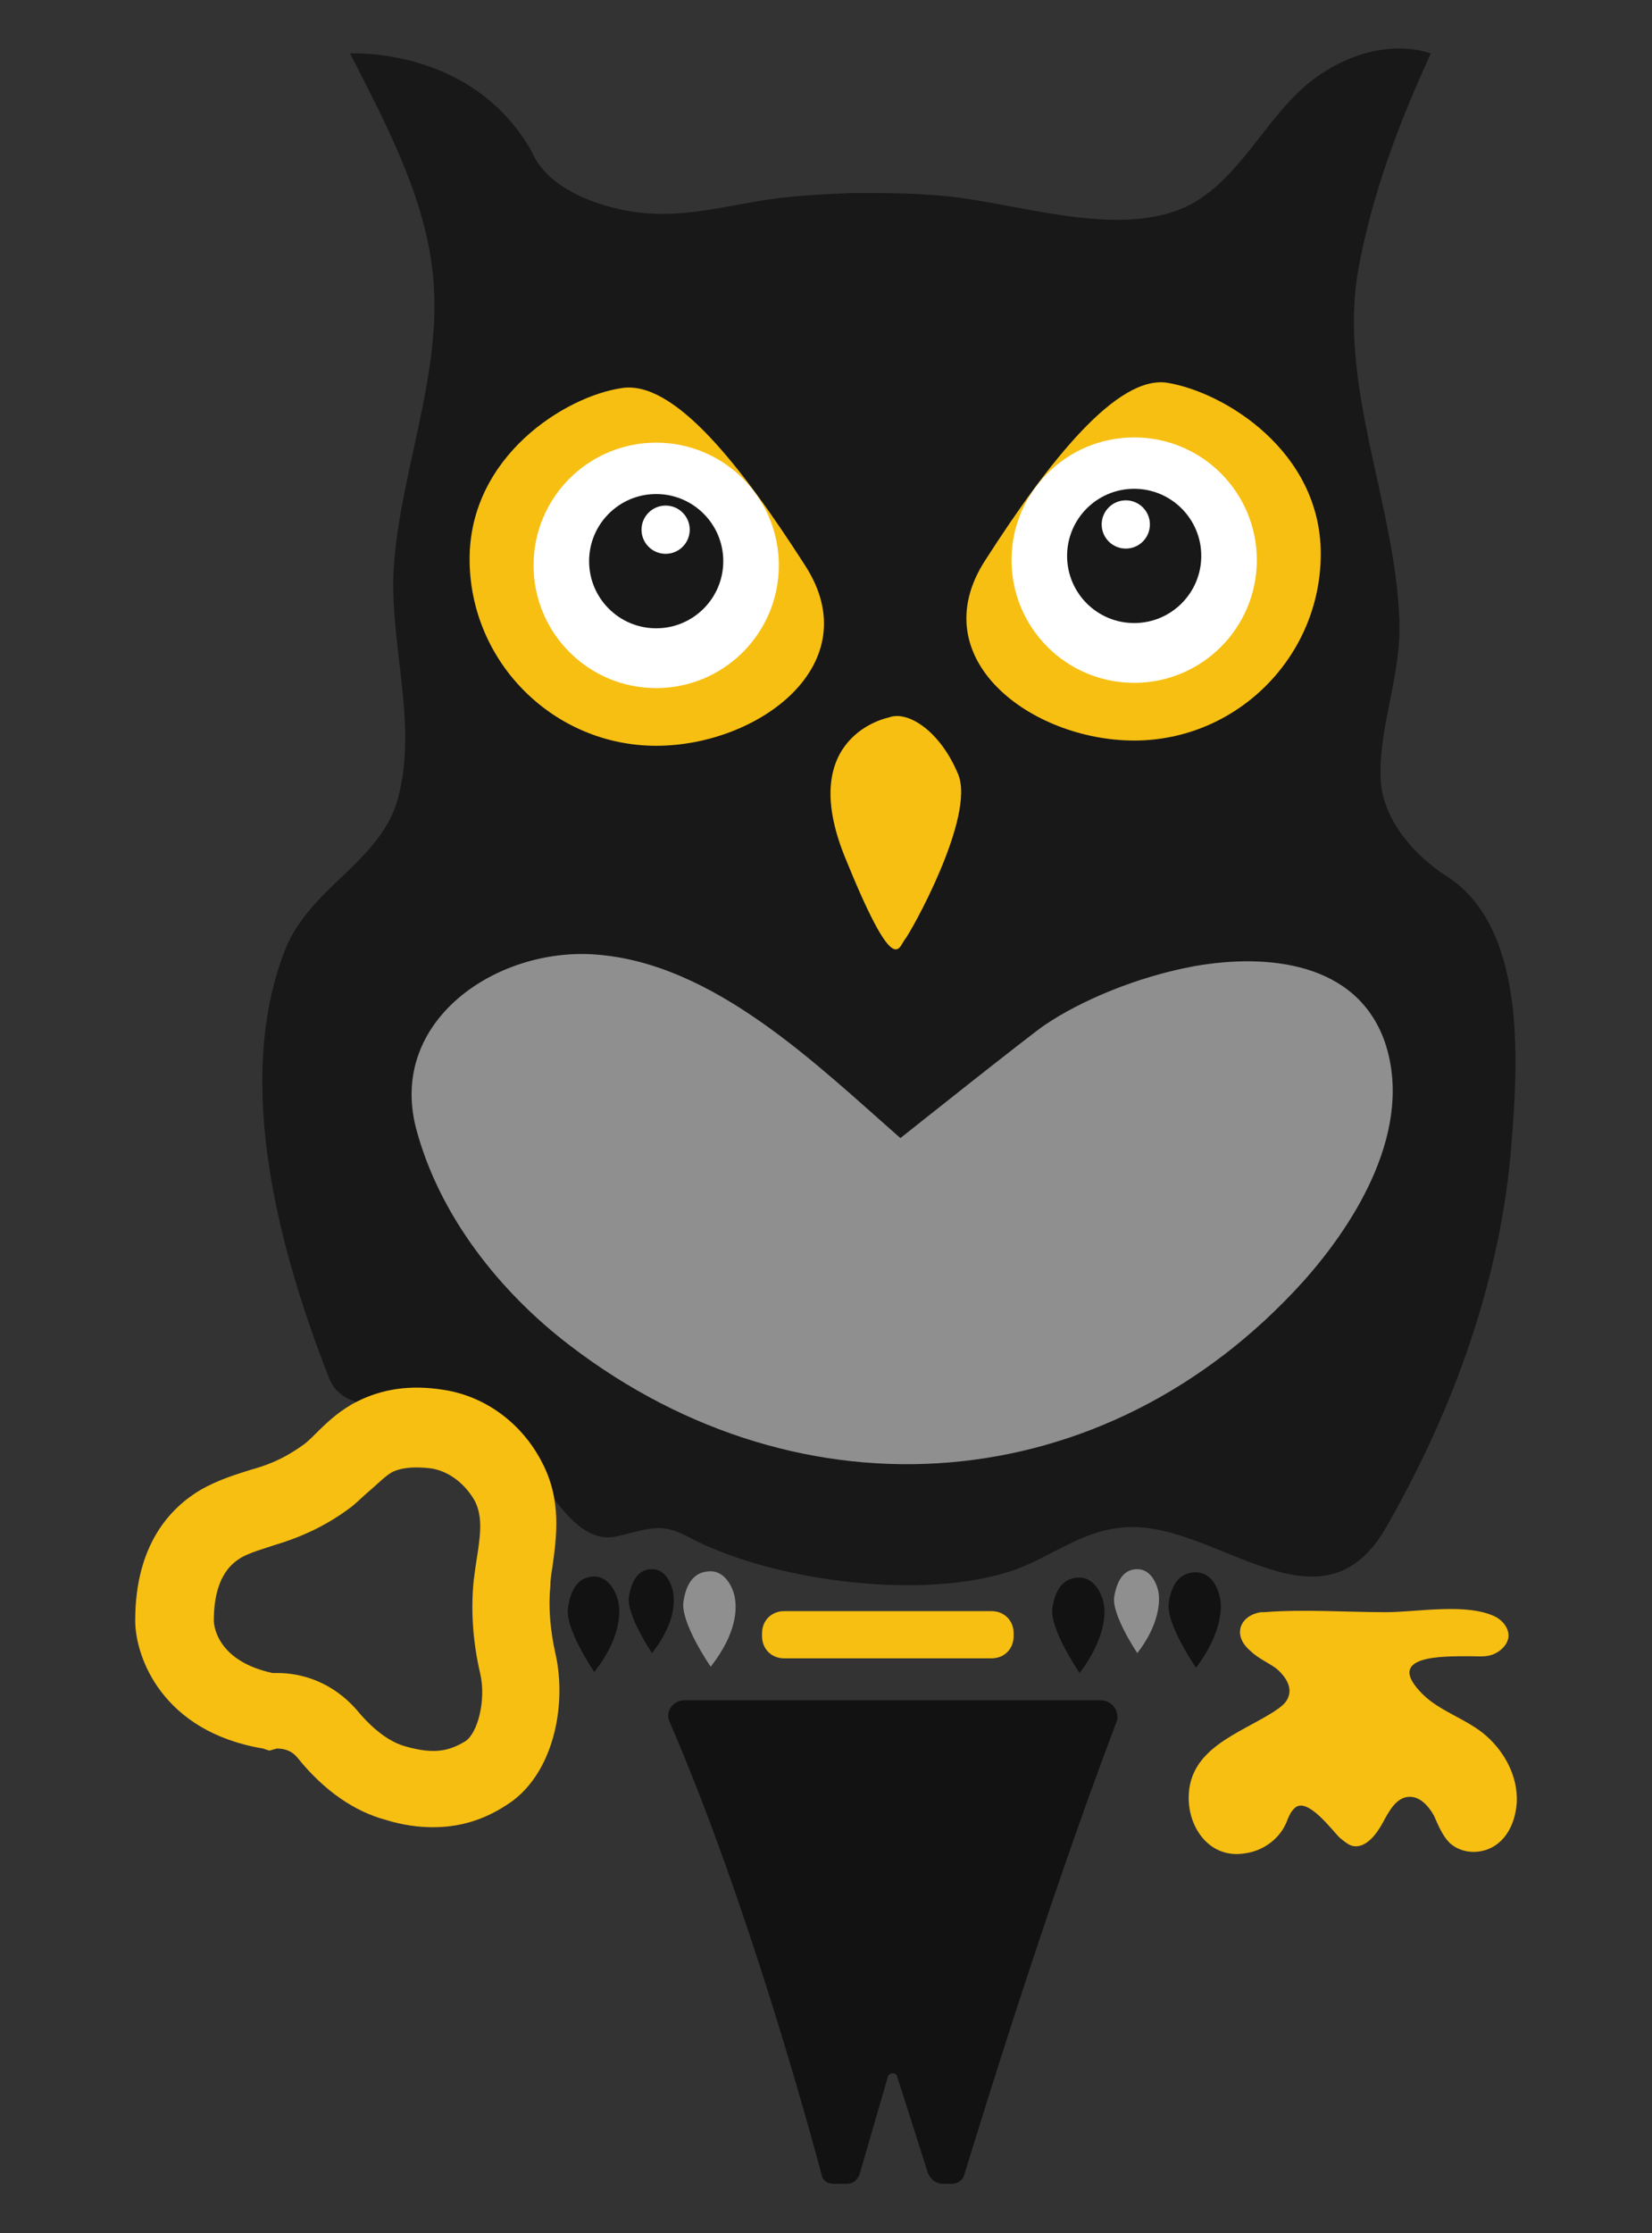<?xml version="1.0" encoding="utf-8"?>
<!-- Generator: Adobe Illustrator 26.4.1, SVG Export Plug-In . SVG Version: 6.00 Build 0)  -->
<svg version="1.1" id="Layer_1" xmlns="http://www.w3.org/2000/svg" xmlns:xlink="http://www.w3.org/1999/xlink" x="0px" y="0px"
	 viewBox="0 0 157.6 212.9" style="enable-background:new 0 0 157.6 212.9;" xml:space="preserve">
<rect x="0" y="0" width="157.6" height="212.9" fill="#333333" stroke="none"/>
<style type="text/css">
	.st0{fill:#F7BF12;}
	.st1{fill:#121212;}
	.st2{fill:#8F8F8F;}
	.st3{fill:#181818;}
	.st4{fill:#FFFFFF;}
</style>
<g>
	<path class="st0" d="M-72.2-166.6v-58.6h33c6.8,0,12.7,1.1,17.7,3.3c4.9,2.2,8.8,5.4,11.4,9.5c2.7,4.1,4,9.1,4,14.8
		c0,5.7-1.4,10.6-4,14.7c-2.7,4.1-6.5,7.2-11.4,9.4c-4.9,2.2-10.8,3.3-17.7,3.3h-23.2l7.9-7.7v29l0,0
		C-64.3-149-72.2-156.9-72.2-166.6z M-54.6-176l-7.9-8.3h22.2c5.4,0,9.5-1.2,12.2-3.5s4-5.6,4-9.8c0-4.2-1.4-7.5-4-9.8
		c-2.7-2.3-6.8-3.5-12.2-3.5h-22.2l7.9-8.4V-176z M-23.7-149l-19.1-27.7h18.9L-4.6-149H-23.7z"/>
	<path class="st0" d="M27.1-148.1c-6.7,0-12.6-1.3-17.6-3.9c-5.1-2.6-9-6.2-11.7-10.7c-2.8-4.5-4.1-9.7-4.1-15.5
		c0-5.9,1.4-11.1,4.1-15.6c2.7-4.5,6.4-8.1,11.2-10.7s10.1-3.9,16-3.9c5.7,0,10.9,1.2,15.5,3.6c4.6,2.4,8.3,5.9,11,10.5
		c2.7,4.5,4,10,4,16.3c0,0.6,0,1.4-0.1,2.2c-0.1,0.8-0.1,1.6-0.2,2.3H7.4v-9.9h38.7l-6.5,2.9c0-3.1-0.6-5.7-1.9-8
		c-1.2-2.2-2.9-4-5.1-5.3c-2.2-1.3-4.7-1.9-7.6-1.9s-5.5,0.6-7.7,1.9c-2.2,1.3-3.9,3.1-5.2,5.3c-1.2,2.3-1.9,5-1.9,8.1v2.6
		c0,3.2,0.7,6,2.1,8.4c1.4,2.4,3.4,4.3,6,5.6s5.6,1.9,9.1,1.9c3.1,0,5.9-0.5,8.2-1.4l0.1,0c4.5-1.8,9.7-0.6,13,2.9l2.5,2.6
		c-2.7,3.1-6.1,5.4-10.1,7C37.1-148.9,32.4-148.1,27.1-148.1z"/>
	<path class="st0" d="M93.7-208.5c4.6,0,8.8,0.9,12.5,2.8c3.7,1.8,6.6,4.7,8.7,8.5c2.1,3.8,3.2,8.7,3.2,14.7v33.6h-17v-30.9
		c0-4.7-1-8.2-3.1-10.5c-2.1-2.2-5-3.4-8.8-3.4c-2.7,0-5.1,0.6-7.2,1.7c-2.1,1.1-3.8,2.9-5,5.2c-1.2,2.3-1.8,5.3-1.8,8.9v29H58
		v-42.4c0-9,7.3-16.2,16.2-16.2l0,0v16.2l-3-4.9c2.1-3.9,5.1-6.9,9-9.1C84.2-207.4,88.7-208.5,93.7-208.5z"/>
	<path class="st0" d="M117.6-193.2v-13.1h40.6v13.1H117.6z M148.6-148.1c-6.9,0-12.3-1.8-16.1-5.3c-3.9-3.5-5.8-8.8-5.8-15.8v-51.4
		l0,0c9.4,0,17,7.6,17,17v34.2c0,2.5,0.6,4.4,2,5.7c1.3,1.4,3.1,2,5.3,2h0.1c4.6,0,8.7,2.8,10.3,7.1l1,2.7c-1.7,1.2-3.8,2.2-6.3,2.8
		C153.7-148.4,151.2-148.1,148.6-148.1z"/>
	<path d="M201.1-148.4c-5.7,0-10.9-1-15.8-2.9c-4.8-1.9-9-4.6-12.6-8.2c-3.6-3.5-6.4-7.6-8.3-12.3c-2-4.7-2.9-9.8-2.9-15.3
		s1-10.6,2.9-15.3c2-4.7,4.7-8.8,8.3-12.3c3.6-3.5,7.8-6.2,12.6-8.2c4.8-1.9,10.1-2.9,15.8-2.9s10.9,1,15.8,2.9
		c4.8,1.9,9,4.6,12.6,8.1c3.6,3.5,6.3,7.6,8.3,12.3s3,9.8,3,15.4c0,5.6-1,10.7-3,15.4c-2,4.7-4.8,8.8-8.3,12.3
		c-3.6,3.5-7.8,6.2-12.6,8.1C212.1-149.4,206.8-148.4,201.1-148.4z M201.1-153.5c4.9,0,9.4-0.8,13.5-2.5c4.1-1.7,7.7-4,10.8-7.1
		s5.4-6.6,7.1-10.7c1.7-4.1,2.6-8.5,2.6-13.3c0-4.9-0.9-9.3-2.6-13.4s-4.1-7.6-7.1-10.6s-6.6-5.4-10.8-7.1s-8.6-2.5-13.5-2.5
		c-4.9,0-9.4,0.8-13.5,2.5c-4.1,1.7-7.8,4-10.8,7.1c-3.1,3.1-5.5,6.6-7.2,10.6c-1.7,4-2.6,8.5-2.6,13.4c0,4.8,0.9,9.2,2.6,13.3
		s4.1,7.6,7.2,10.7c3.1,3.1,6.7,5.4,10.8,7.1C191.8-154.4,196.3-153.5,201.1-153.5z"/>
	<path d="M260.8-149l-21.6-56.9l0,0c3.1,0,6,1.9,7.1,4.9l18.2,48.9h-2.3l20.6-53.8l0,0c2.8,0,5.3,1.7,6.3,4.4l18.8,49.5h-2.4
		l18.6-49.2c1.1-2.8,3.8-4.7,6.8-4.7l0,0L309.4-149h-5.1l-20-51.7h1.7L265.8-149H260.8z"/>
	<path d="M334.9-154.4v-75.4l0,0c3,0,5.5,2.4,5.5,5.4v75.4l0,0C337.3-149,334.9-151.4,334.9-154.4z"/>
</g>
<g>
	<g>
		<path class="st1" d="M63.9,164.2c7.4,17.1,13.3,38.7,14.5,43.2c0.1,0.5,0.6,0.8,1.1,0.8h1.3c0.6,0,1-0.4,1.2-0.9l2.7-9.3
			c0.1-0.4,0.8-0.5,0.9,0l2.9,9.1c0.2,0.6,0.8,1.1,1.4,1.1h0.9c0.6,0,1.1-0.4,1.2-0.9c1.4-4.5,7.7-25.2,14.5-43.1
			c0.4-1-0.4-2.1-1.5-2.1H65.3C64.2,162.1,63.4,163.2,63.9,164.2z"/>
	</g>
	<g>
		<path class="st2" d="M67.8,158.9c0,0-2.9-4.2-2.6-6.2c0.3-2,1.2-2.9,2.6-2.9c1.3,0,2.1,1.4,2.3,2.5S70.3,155.7,67.8,158.9z"/>
	</g>
	<g>
		<path class="st1" d="M56.7,159.4c0,0-2.9-4.2-2.5-6.2c0.3-2,1.2-2.9,2.5-2.9s2.1,1.4,2.3,2.5C59.2,153.8,59.2,156.2,56.7,159.4z"
			/>
	</g>
	<g>
		<path class="st1" d="M62.2,157.6c0,0-2.5-3.7-2.2-5.4c0.3-1.7,1-2.6,2.2-2.6s1.8,1.2,2,2.1C64.4,152.7,64.4,154.8,62.2,157.6z"/>
	</g>
	<g>
		<path class="st1" d="M114.1,159c0,0-2.9-4.2-2.6-6.2c0.3-2,1.2-2.9,2.6-2.9s2.1,1.4,2.3,2.5C116.6,153.4,116.5,155.8,114.1,159z"
			/>
	</g>
	<g>
		<path class="st1" d="M103,159.5c0,0-2.9-4.2-2.6-6.2s1.2-2.9,2.6-2.9c1.3,0,2.1,1.4,2.3,2.5C105.5,153.9,105.4,156.3,103,159.5z"
			/>
	</g>
	<g>
		<path class="st2" d="M108.5,157.6c0,0-2.5-3.7-2.2-5.4s1-2.6,2.2-2.6c1.2,0,1.8,1.2,2,2.1S110.6,154.9,108.5,157.6z"/>
	</g>
	<g>
		<path class="st0" d="M120.3,153.7c0.1,0,0.2,0,0.3,0c3.8-0.3,7.8,0,11.6,0c3,0,7.6-0.9,10.4,0.4c0.8,0.4,1.4,1.2,1.3,2
			c-0.1,0.7-0.7,1.3-1.4,1.6s-1.4,0.2-2.2,0.2c-2.8,0-8.3-0.1-4.6,3.6c1.7,1.7,4.3,2.4,6.1,4c1.8,1.6,3,3.9,2.9,6.3
			c-0.1,1.6-0.7,3.2-2,4.1s-3.2,0.9-4.4-0.2c-0.7-0.7-1.1-1.7-1.5-2.6c-0.5-0.9-1.3-1.8-2.3-1.8c-1.3,0-2,1.4-2.6,2.5
			s-1.6,2.4-2.8,2.2c-0.5-0.1-0.9-0.5-1.3-0.8c-0.7-0.7-3-3.8-4.2-2.9c-0.5,0.4-0.7,1-0.9,1.5c-0.7,1.6-2.3,2.7-4,2.9
			c-3.2,0.5-5.3-2.3-5.3-5.3c0-4.7,4.8-6.1,8.1-8.2c0.6-0.4,1.2-0.8,1.4-1.4c0.4-1-0.3-2-1.1-2.7c-0.8-0.6-1.8-1-2.5-1.7
			C117.5,155.9,118.3,154,120.3,153.7z"/>
	</g>
	<g>
		<path class="st0" d="M94.6,158.1H74.8c-1.2,0-2.1-0.9-2.1-2.1v-0.3c0-1.2,0.9-2.1,2.1-2.1h19.8c1.2,0,2.1,0.9,2.1,2.1v0.3
			C96.7,157.2,95.8,158.1,94.6,158.1z"/>
	</g>
	<g>
		<path class="st3" d="M81.4,18.4c-2.4,0.1-4.8,0.2-7.2,0.5c-4.7,0.6-8.9,2-13.7,1.3c-3.5-0.5-8.3-2.2-9.8-5.8
			C45,4.4,33.4,5.1,33.4,5.1c3.5,6.9,7.6,14.4,8,22.4c0.5,8.6-3.1,17.5-3.8,26.1C37,61,39.9,68.7,38,76c-1.6,6.2-8.6,8.6-10.9,14.8
			c-4.8,12.6-0.4,28.6,4.3,40.6c1.8,4.6,10.4,1.5,14.6,3.5c4.6,2.2,7.5,12.6,12.7,11.6c1.5-0.3,3-0.9,4.5-0.8
			c1.2,0.1,2.2,0.7,3.2,1.2c7.9,3.9,21.8,5.7,30.3,2.8c3.7-1.3,6.6-3.9,10.8-4.1c8.6-0.5,18.6,10.9,24.8-0.1
			c6.4-11.2,10.9-23.6,11.9-36.5c0.6-7.7,1.5-20.8-6.4-25.6c0,0-6-3.7-6.1-9.4c-0.1-5,2-9.7,1.8-14.9c-0.4-11.1-5.9-22.5-3.9-33.5
			c1.3-7.1,3.9-14,6.9-20.5c0,0-4.6-1.9-10.4,1.9c-4.8,3.1-7.1,9.2-12,12.2c-6.9,4.1-17.6-0.2-25.1-0.6C86.6,18.4,84,18.4,81.4,18.4
			z"/>
	</g>
	<g>
		<path class="st0" d="M41.3,174.2c-1.4,0-2.9-0.2-4.5-0.7c-3-0.8-5.9-2.8-8.4-5.9c-0.7-0.9-1.7-0.9-2-0.9l-0.7,0.2l-0.6-0.2
			c-9.6-1.6-12.2-8.7-12.2-12.2c0-7.3,3.4-10.8,6.3-12.5c1.6-0.9,3.2-1.4,4.8-1.9c2.2-0.6,3.6-1.4,5-2.4c0.4-0.3,0.9-0.8,1.3-1.2
			c1-1,2.2-2.1,3.8-2.9c2.4-1.2,5.1-1.6,8.2-1.1c4,0.6,7.5,3.2,9.4,6.9c1.9,3.6,1.4,7.1,1,10c-0.1,0.6-0.2,1.2-0.2,1.9
			c-0.2,1.9,0,4.2,0.5,6.4c1.1,4.9-0.2,11.6-4.7,14.4C46,173.6,43.7,174.2,41.3,174.2z M26.5,159.5c2.2,0,5.2,0.8,7.6,3.6
			c1.5,1.8,3.1,3,4.6,3.4c2.8,0.8,4.2,0.4,5.7-0.5c1.2-0.8,2-4,1.4-6.5c-0.7-3-0.9-6.1-0.6-8.9c0.1-0.8,0.2-1.5,0.3-2.1
			c0.4-2.5,0.5-4-0.2-5.4c-0.9-1.6-2.4-2.8-4.1-3.1c-1.6-0.2-2.8-0.1-3.7,0.3l0,0c-0.6,0.3-1.3,1-2.1,1.7c-0.6,0.5-1.2,1.1-1.8,1.6
			c-2.1,1.6-4.4,2.8-7.4,3.7c-1.2,0.4-2.3,0.7-3.2,1.2c-0.6,0.4-2.6,1.5-2.6,6c0,0.7,0.5,3.9,5.6,5C26,159.5,26.2,159.5,26.5,159.5z
			"/>
	</g>
	<g>
		<path class="st2" d="M114,92.1c-5.5,1-10.9,3.3-14.3,5.6c-1.1,0.7-13.8,10.8-13.8,10.8c-8-7-17.8-16.7-29.1-17.5
			c-9.4-0.7-19.8,6.3-17.1,16.6c2.2,8.3,8,15.6,14.7,20.7c22.1,16.9,51,14.8,69.9-6.1c5.2-5.8,10.6-14.7,7.8-22.9
			C129.4,91.7,120.9,90.9,114,92.1z"/>
	</g>
	<g>
		<g>
			<g>
				<path class="st0" d="M76.8,53.9c6.1,9.4-4.4,17.2-14.2,17.2s-17.8-8-17.8-17.8S53.9,37.8,59.3,37C64.3,36.2,70.7,44.4,76.8,53.9
					z"/>
			</g>
			<g>
				<g>
					<circle class="st4" cx="62.6" cy="53.9" r="11.7"/>
				</g>
				<g>
					<circle class="st3" cx="62.6" cy="53.5" r="6.4"/>
				</g>
			</g>
			<g>
				<circle class="st4" cx="63.5" cy="50.5" r="2.3"/>
			</g>
		</g>
		<g>
			<g>
				<path class="st0" d="M94,53.4c-6.1,9.4,4.4,17.2,14.2,17.2s17.8-8,17.8-17.8s-9.2-15.4-14.6-16.3C106.6,35.7,100.1,43.9,94,53.4
					z"/>
			</g>
			<g>
				<g>
					<circle class="st4" cx="108.2" cy="53.4" r="11.7"/>
				</g>
				<g>
					<circle class="st3" cx="108.2" cy="53" r="6.4"/>
				</g>
			</g>
			<g>
				<circle class="st4" cx="107.4" cy="50" r="2.3"/>
			</g>
		</g>
		<g>
			<path class="st0" d="M84.8,68.4c0,0-8.9,1.7-4.2,13.3s5.1,8.7,5.7,7.9c0.6-0.7,6.8-11.8,5.1-15.8C89.7,69.7,86.6,67.7,84.8,68.4z
				"/>
		</g>
	</g>
</g>
</svg>
